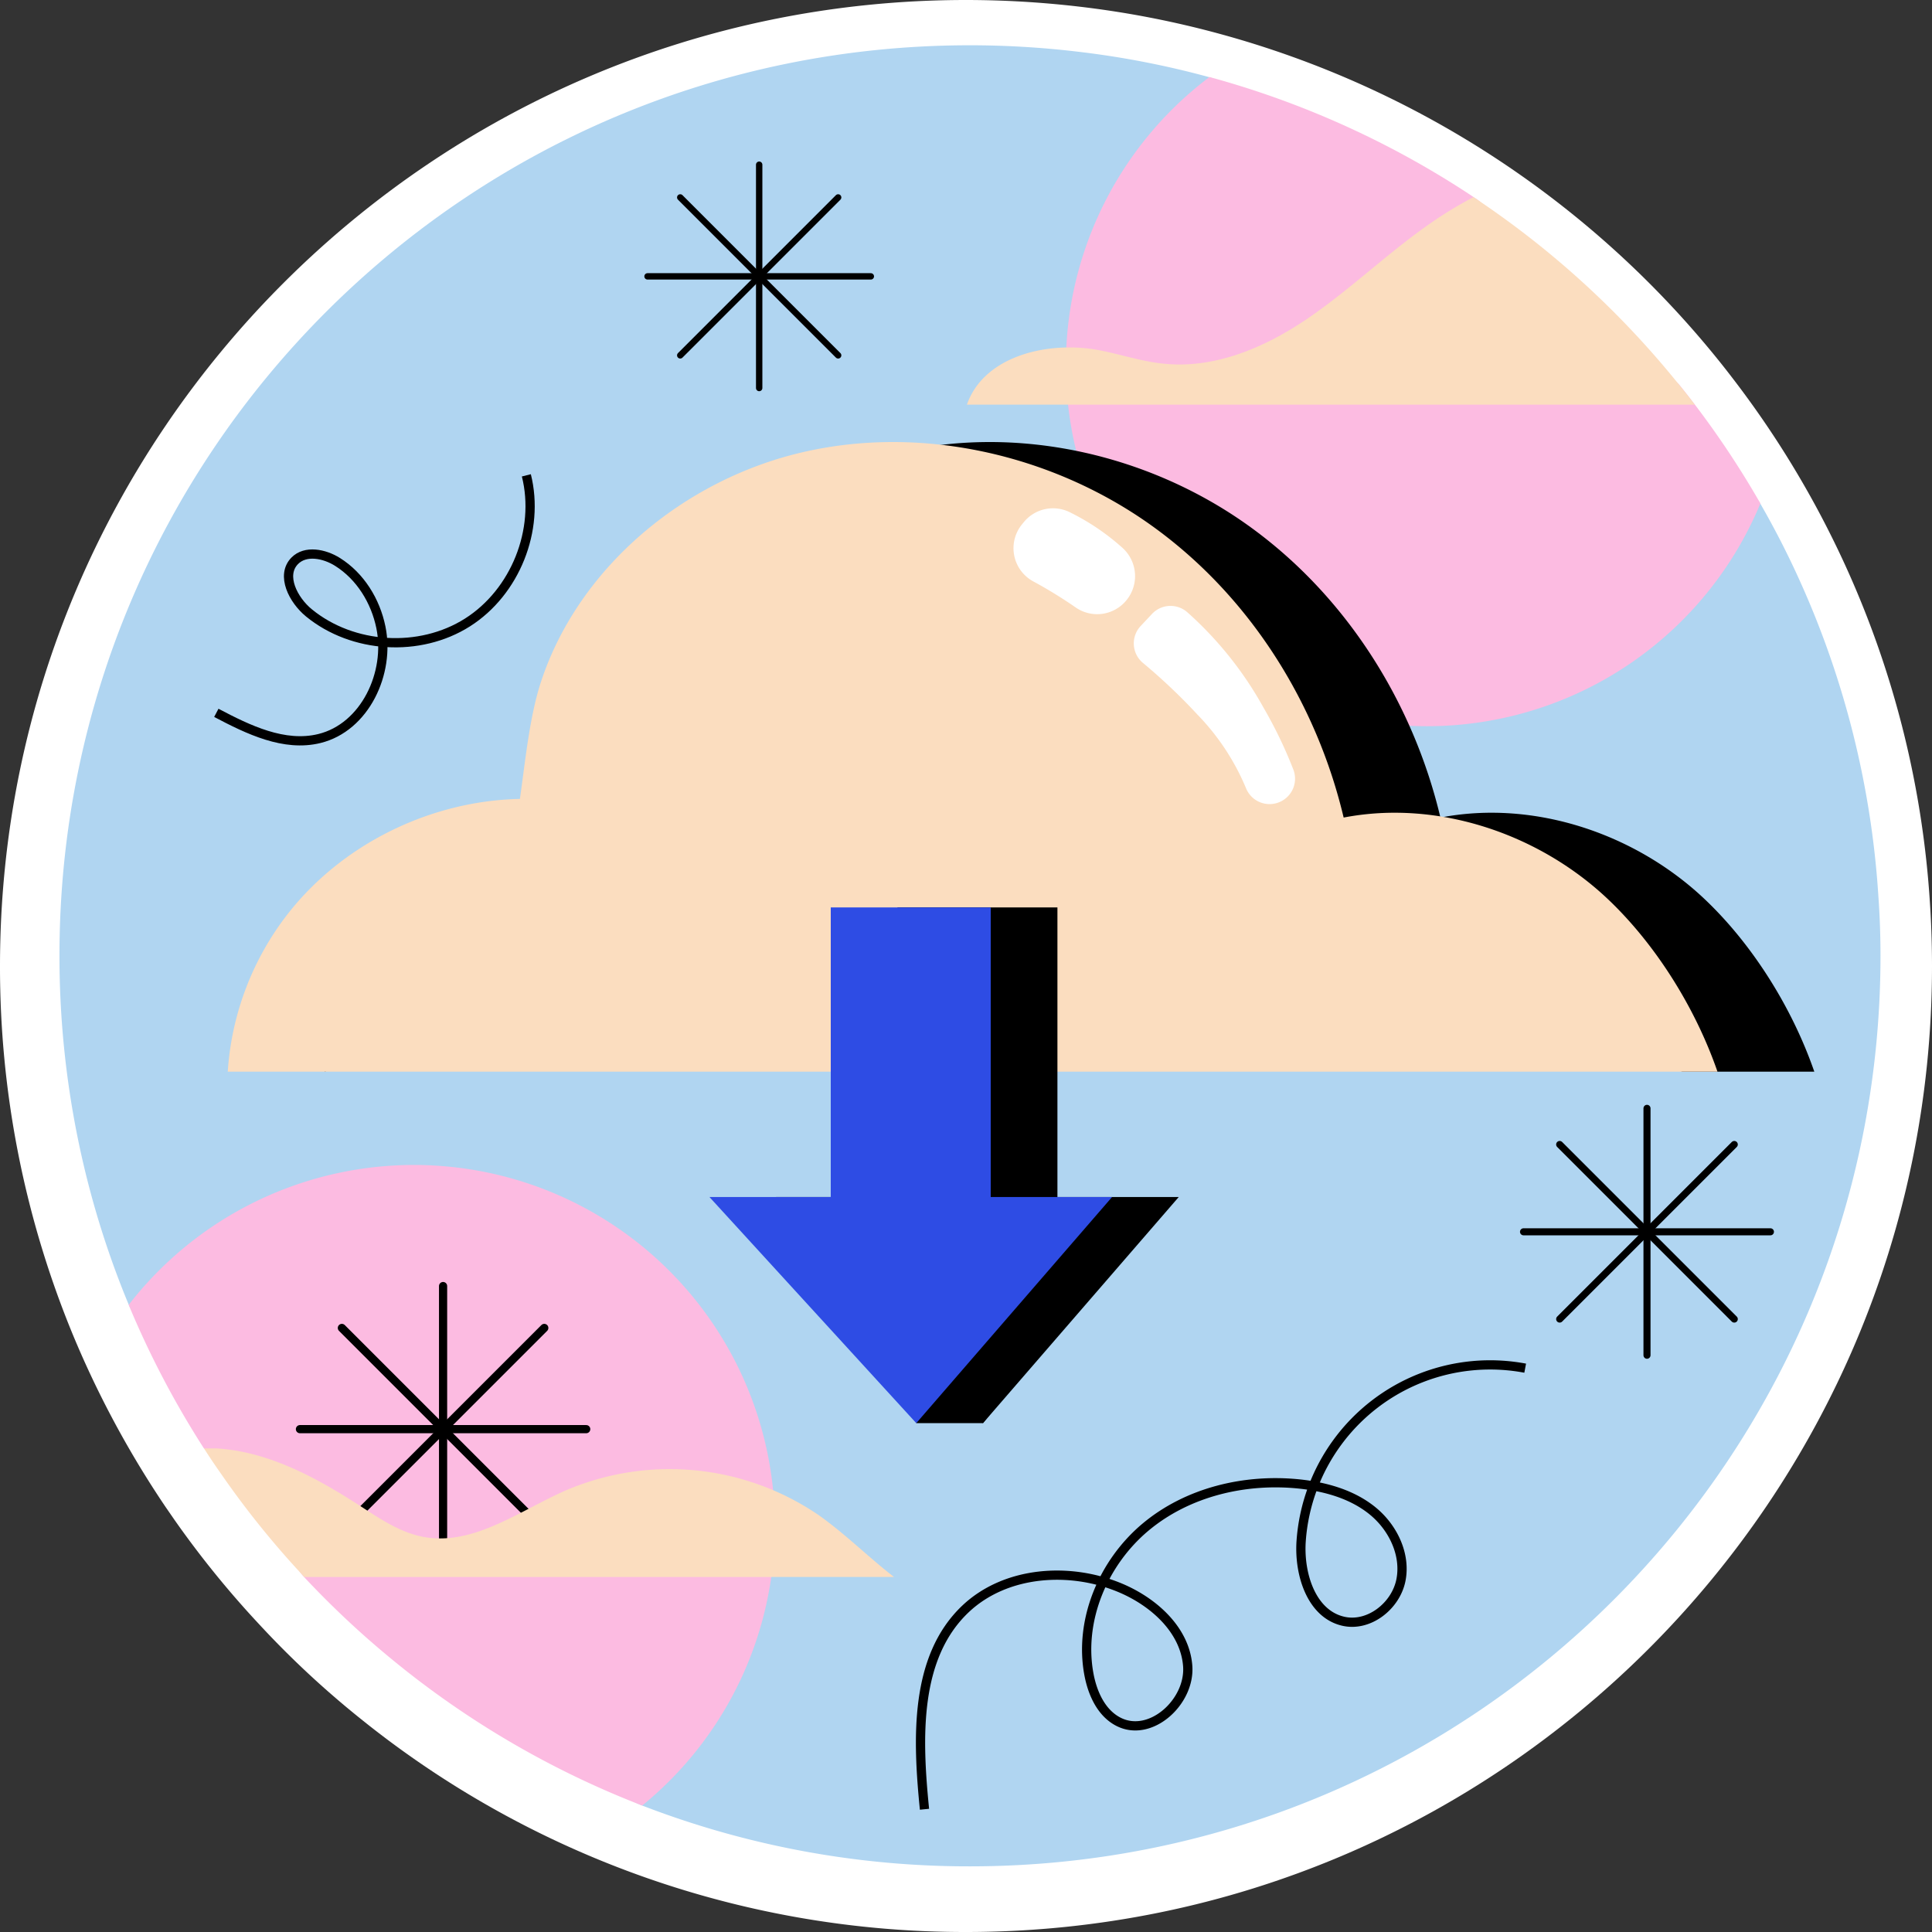 <svg xmlns="http://www.w3.org/2000/svg" viewBox="0 0 512 512"><rect x="0" y="0" width="512" height="512" fill="#333333" stroke="none"/><defs><style>.cls-1{fill:#fff;}.cls-2{fill:#b0d5f1;}.cls-3{fill:#fcbbe1;}.cls-4{fill:#fbddbf;}.cls-5{fill:#2e4ce4;}.cls-6,.cls-7,.cls-8,.cls-9{fill:none;stroke:#000;}.cls-6{stroke-miterlimit:10;stroke-width:2.45px;}.cls-7,.cls-8,.cls-9{stroke-linecap:round;stroke-linejoin:round;}.cls-7{stroke-width:1.69px;}.cls-8{stroke-width:1.87px;}.cls-9{stroke-width:2.17px;}</style></defs><title>Mesa de trabajo 3</title><g id="_02" data-name="02"><path class="cls-1" d="M256,512A255.05,255.05,0,0,1,96.05,455.88c-1.89-1.51-3.82-3.09-5.69-4.68a245.08,245.08,0,0,1-21.54-20.6,254.79,254.79,0,0,1-22.6-27.85l-2.34-3.39c-1.12-1.65-2.18-3.27-3.22-4.88A258.81,258.81,0,0,1,19.5,354.17,255.28,255.28,0,0,1,0,256C0,114.84,114.84,0,256,0a259.36,259.36,0,0,1,29.84,1.74A252.49,252.49,0,0,1,323.34,9,256.23,256.23,0,0,1,455.71,95.83c1.37,1.7,2.71,3.43,4.05,5.19a254.14,254.14,0,0,1,18.46,27.79c3.93,6.83,7.68,14.14,11.11,21.7a253.67,253.67,0,0,1,22.13,88.91c.36,5.44.54,11,.54,16.58C512,397.16,397.16,512,256,512Z"/><path class="cls-2" d="M498.35,253.29c0,133.28-108,241.31-241.31,241.31a240.12,240.12,0,0,1-86.85-16.11c-23.26-9-48.72-82.68-55.06-89.54-7.74-8.25-75.47-29.83-81-43.15a239.7,239.7,0,0,1-13.59-44.52,242.35,242.35,0,0,1-4.78-48C15.73,120,123.77,12,257,12a241.93,241.93,0,0,1,28.14,1.64,236.92,236.92,0,0,1,35.33,6.81c11.36,3.08,47.53,75.62,57.4,84.9,8.18,7.72,83.37,18.94,88.61,28.08q5.73,9.94,10.48,20.47a239.8,239.8,0,0,1,20.84,83.76Q498.35,245.4,498.35,253.29Z"/><path class="cls-3" d="M466.52,133.41a95.67,95.67,0,1,1-146-113A240.41,240.41,0,0,1,391.2,52.68c11.09,7.43-1.72,23.53,8,32.65,8.18,7.71,39.1,8.21,46.13,17A241.27,241.27,0,0,1,466.52,133.41Z"/><path class="cls-3" d="M205.35,404.37a95.52,95.52,0,0,1-35.16,74.12,241.31,241.31,0,0,1-63.91-36.78c-1.81-1.45-3.62-2.94-5.38-4.43A243.13,243.13,0,0,1,80.65,418c-7.71-8.27,6.13-9.57-.38-18.85-.75-1.1-11.74-8.27-12.5-9.37-1-1.54-12.8-4.51-13.81-6.07A242.22,242.22,0,0,1,34.1,345.8a95.64,95.64,0,0,1,171.25,58.57Z"/><path d="M480.81,284h-35l-153-60.76L86,284a76,76,0,0,1,15.51-41.28c14.32-18.73,37.85-30.51,61.91-31,1.41-9.81,2.53-21.8,5.64-31.2,9.91-29.95,37.5-53.21,69-60.61s66,.43,92.24,19,44.16,47.11,51.43,77.75c25.09-4.84,52,4.43,70.22,21.81C464.34,250.26,474.88,266.88,480.81,284Z"/><path class="cls-4" d="M455.15,284H60.36a76.1,76.1,0,0,1,15.5-41.28c14.33-18.73,37.86-30.51,61.92-31,1.41-9.81,2.53-21.8,5.64-31.2,9.91-29.95,37.5-53.21,69-60.61s66,.43,92.24,19,44.16,47.11,51.42,77.75c25.1-4.84,52,4.43,70.23,21.81C438.68,250.26,449.22,266.88,455.15,284Z"/><path class="cls-1" d="M270.89,138.9l.39-.48a10,10,0,0,1,12.19-2.69,61.47,61.47,0,0,1,14,9.46,10.08,10.08,0,0,1,1.17,13.73h0A10,10,0,0,1,285.09,161a119.2,119.2,0,0,0-11.24-6.91A10,10,0,0,1,270.89,138.9Z"/><path class="cls-1" d="M302.29,165.9l3-3.2a6.73,6.73,0,0,1,9.31-.49,96.09,96.09,0,0,1,20.21,25.26,117.5,117.5,0,0,1,8,16.63,6.72,6.72,0,0,1-3.19,8.2h0a6.73,6.73,0,0,1-9.41-3.41,62.46,62.46,0,0,0-12.88-19.52A155,155,0,0,0,303,175.77,6.73,6.73,0,0,1,302.29,165.9Z"/><polygon points="280.23 317.22 280.23 240.48 237.84 240.48 237.84 317.22 205.68 317.22 260.5 377.15 312.38 317.22 280.23 317.22"/><polygon points="260.5 377.15 242.82 377.15 243.88 318.94 306.74 319.22 260.5 377.15"/><polygon class="cls-5" points="262.55 317.22 262.55 240.48 220.16 240.48 220.16 317.22 188.01 317.22 242.82 377.15 294.71 317.22 262.55 317.22"/><path class="cls-6" d="M245,479.47c-1.87-18.68-2.74-40.24,10.91-53.13,10.61-10,27.57-11.18,41-5.53,8.82,3.71,17.09,11.1,17.84,20.64s-9.85,19.21-18.36,14.83c-4.54-2.33-6.87-7.53-7.81-12.54-2.68-14.34,3.76-29.61,14.95-39s26.51-13,41-11.45c6.89.76,13.87,2.74,19.24,7.12s8.84,11.53,7.49,18.34-8.39,12.39-15.16,10.92c-8.58-1.87-11.9-12.54-11.28-21.3a50.2,50.2,0,0,1,59.37-45.79"/><path class="cls-6" d="M57.33,188.91c8.49,4.48,18,9.09,27.3,6.81,12.07-2.95,18.82-17.32,16.31-29.48-1.43-7-5.46-13.54-11.5-17.33-3.47-2.18-8.49-3.2-11.35-.27-3.74,3.85-.38,10.38,3.78,13.78,11.59,9.49,29.34,10.57,42,2.55s19.26-24.52,15.62-39"/><line class="cls-7" x1="201.19" y1="43.65" x2="201.19" y2="102.83"/><line class="cls-7" x1="222.12" y1="52.32" x2="180.27" y2="94.17"/><line class="cls-7" x1="230.78" y1="73.24" x2="171.6" y2="73.24"/><line class="cls-7" x1="222.12" y1="94.17" x2="180.27" y2="52.32"/><line class="cls-8" x1="436.47" y1="293.72" x2="436.47" y2="359.15"/><line class="cls-8" x1="459.6" y1="303.3" x2="413.33" y2="349.57"/><line class="cls-8" x1="469.18" y1="326.44" x2="403.75" y2="326.44"/><line class="cls-8" x1="459.6" y1="349.57" x2="413.33" y2="303.3"/><line class="cls-9" x1="117.42" y1="340.82" x2="117.42" y2="416.67"/><line class="cls-9" x1="144.24" y1="351.92" x2="90.6" y2="405.56"/><line class="cls-9" x1="155.35" y1="378.74" x2="79.49" y2="378.74"/><line class="cls-9" x1="144.24" y1="405.56" x2="90.6" y2="351.92"/><path class="cls-4" d="M236.92,417.91H80.65a237.18,237.18,0,0,1-21.35-26.3L57,388.3c-1-1.46-2-3-2.94-4.45,1.13,0,2.23,0,3.33,0,13.86.83,26.54,7.78,38.2,15.33,5.16,3.35,10.4,6.9,16.45,8.08,13.25,2.57,25.44-6.79,37.81-12.25a70,70,0,0,1,67,6.44C223.91,406.4,230.13,412.67,236.92,417.91Z"/><path class="cls-4" d="M449.14,107.23H256.24c4.55-13,21.59-17,35.18-14.4,5.71,1.11,11.26,3,17,3.55C322.18,97.8,335.67,91.9,347,84.09s21.3-17.53,32.66-25.32a106.91,106.91,0,0,1,10.83-6.53,241.35,241.35,0,0,1,54.77,50.07C446.59,103.93,447.86,105.57,449.14,107.23Z"/></g></svg>